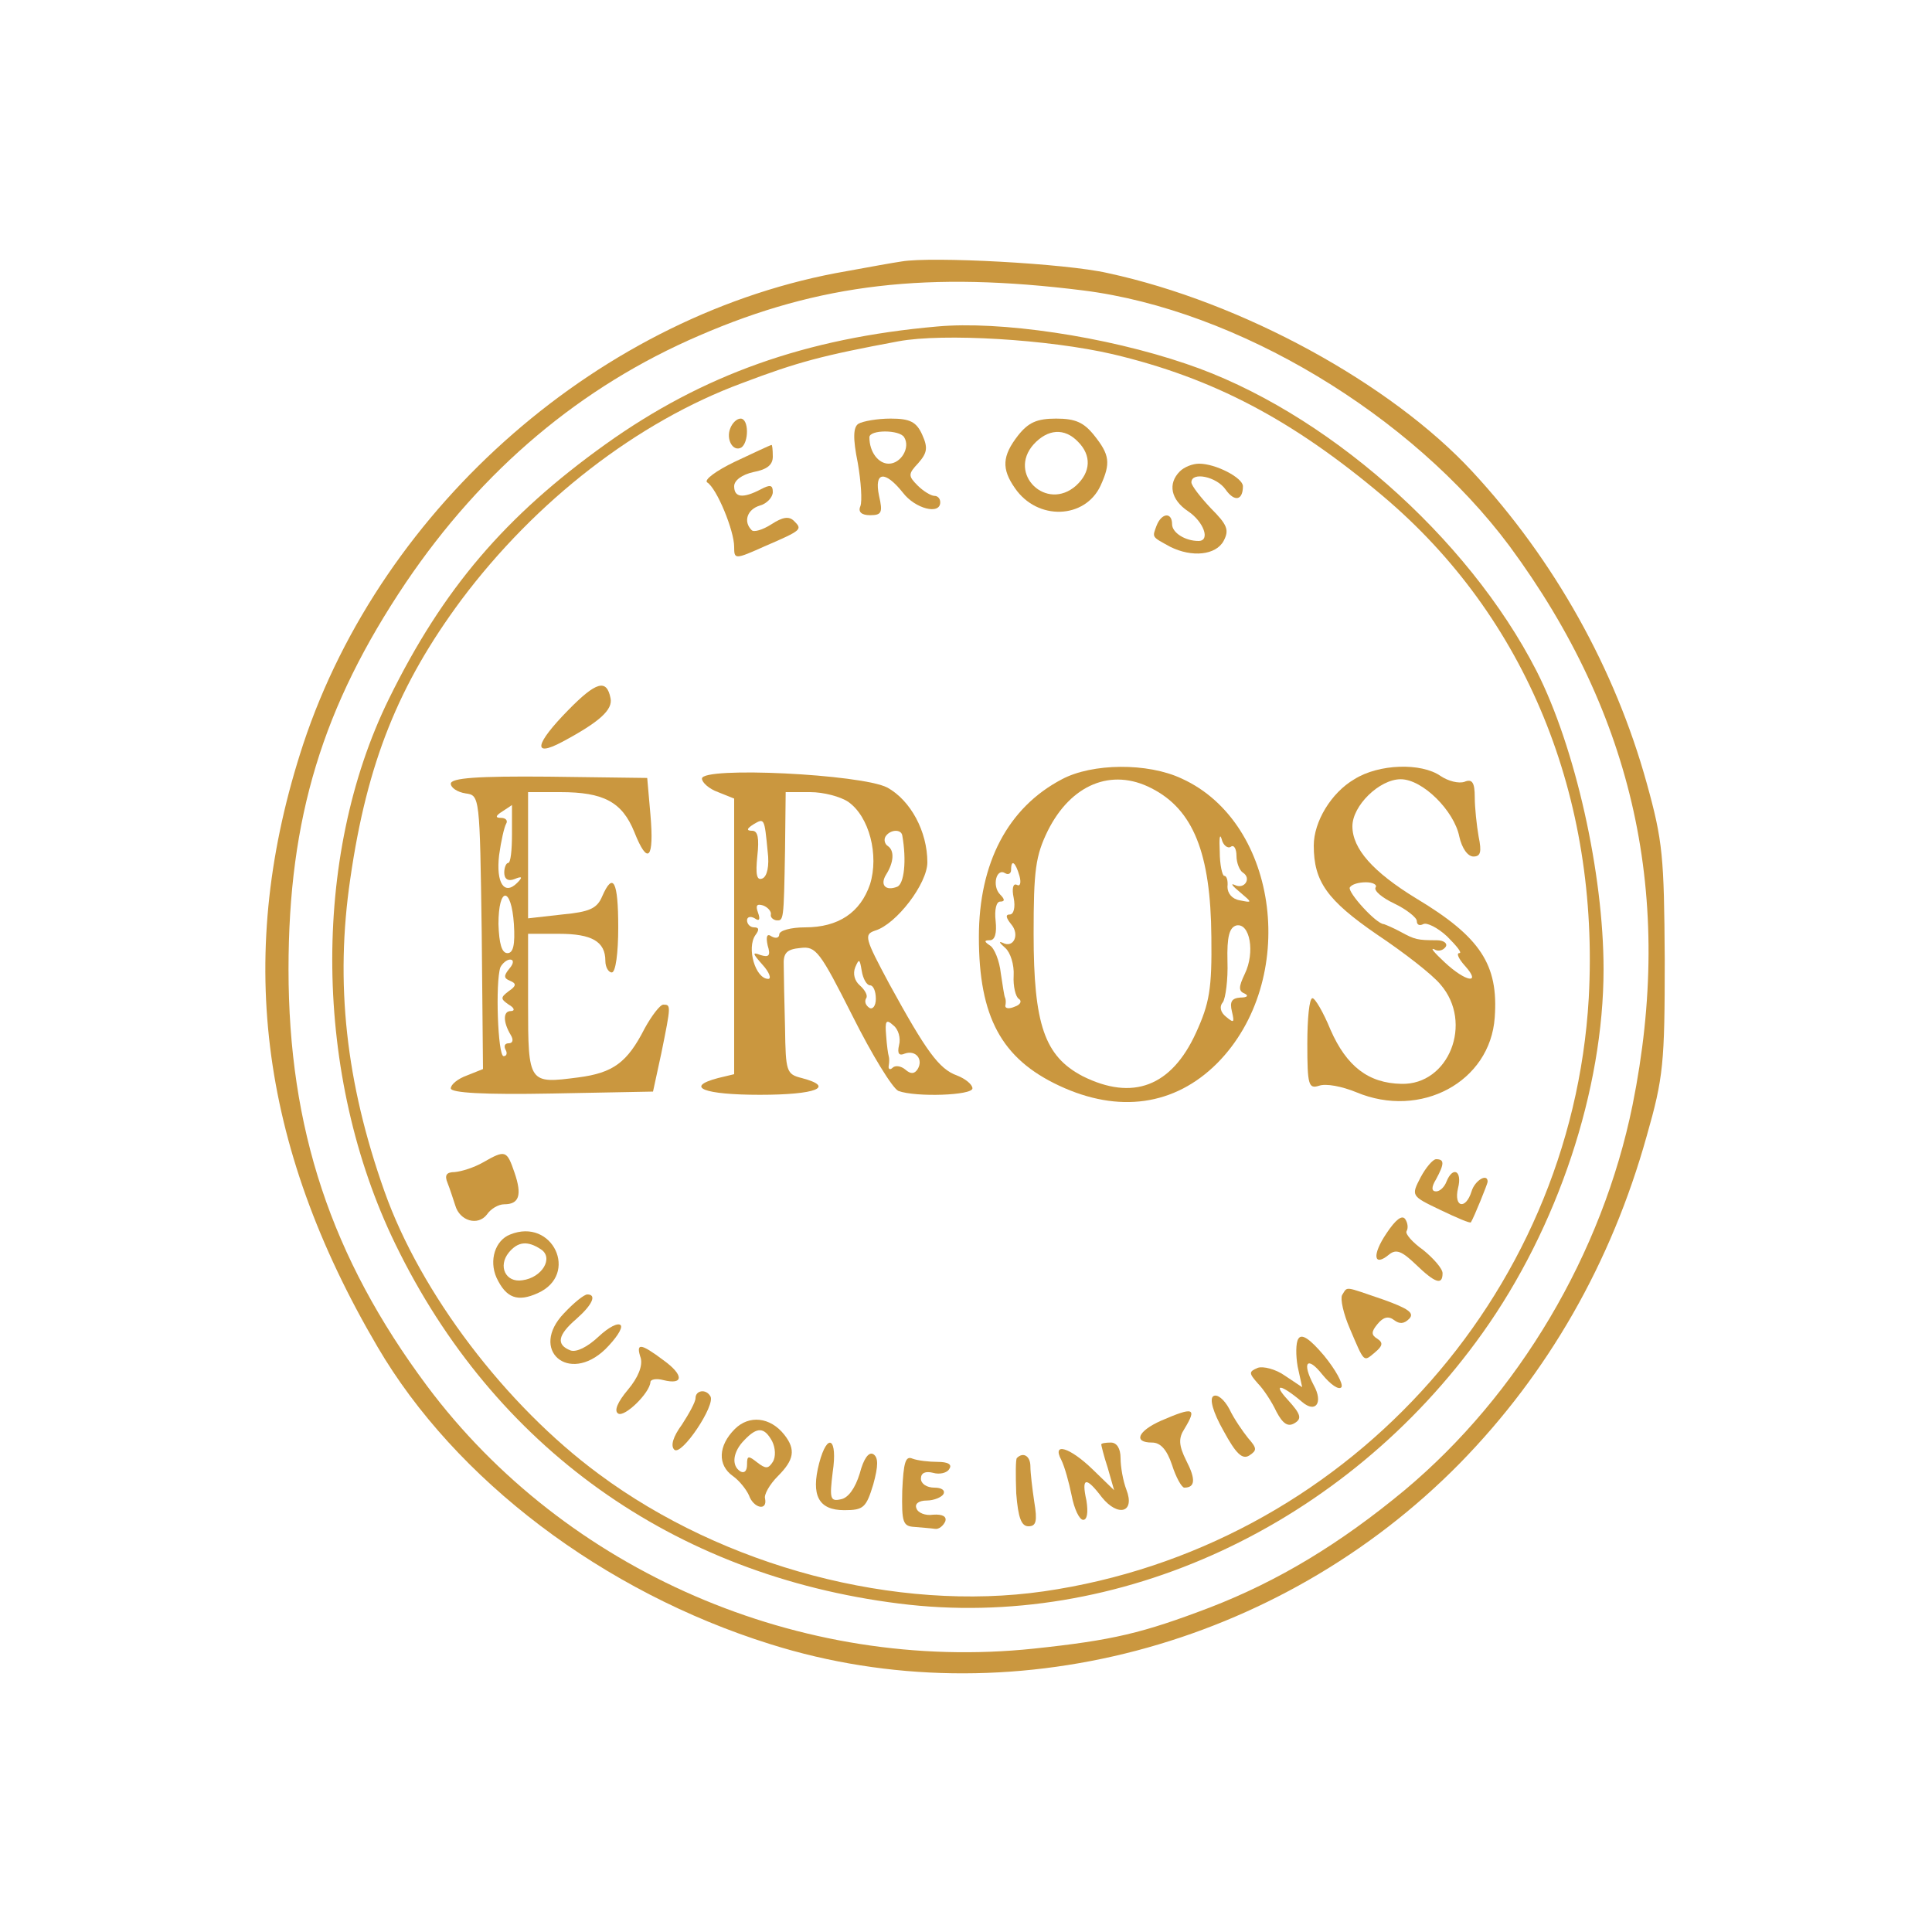  <svg  version="1.0" xmlns="http://www.w3.org/2000/svg"  width="300pt" height="300pt" viewBox="0 0 300 300"  preserveAspectRatio="xMidYMid meet">  <g transform="translate(0,300) scale(0.1,-0.1)" fill="#ca973f" stroke="none"> <path d="M1400 2594 c-14 -2 -52 -9 -85 -15 -379 -65 -721 -363 -844 -734 -106 -322 -70 -621 115 -936 121 -207 351 -381 610 -462 368 -116 790 -5 1071 281 137 140 235 311 290 508 26 91 28 113 28 274 -1 160 -3 184 -28 274 -49 177 -143 346 -271 484 -126 136 -357 263 -566 308 -65 15 -274 26 -320 18z m282 -45 c239 -30 510 -193 662 -397 194 -263 256 -546 191 -868 -47 -231 -177 -450 -354 -598 -100 -83 -196 -141 -302 -182 -105 -40 -151 -51 -274 -64 -362 -38 -727 120 -942 408 -149 200 -215 400 -215 647 0 235 53 408 182 600 119 176 272 305 456 384 187 81 356 100 596 70z"/> <path d="M1455 2493 c-204 -18 -364 -75 -515 -183 -155 -111 -252 -224 -336 -395 -121 -246 -117 -586 10 -847 153 -315 431 -514 782 -558 340 -43 693 121 906 420 117 164 188 378 188 565 0 149 -44 345 -104 463 -107 209 -330 405 -544 477 -126 43 -290 67 -387 58z m273 -43 c156 -37 279 -102 419 -220 223 -188 337 -468 320 -780 -27 -466 -383 -854 -846 -921 -229 -33 -497 38 -691 182 -145 107 -277 281 -333 439 -60 169 -77 324 -53 486 26 180 75 301 172 432 116 155 274 277 436 337 87 33 125 43 243 65 70 13 234 3 333 -20z"/> <path d="M1134 2335 c-7 -17 4 -37 17 -30 12 8 12 45 -1 45 -6 0 -13 -7 -16 -15z"/> <path d="M1333 2342 c-8 -5 -9 -22 -1 -61 5 -29 7 -59 4 -67 -4 -9 2 -14 15 -14 18 0 20 4 14 30 -8 38 9 40 37 5 19 -25 58 -35 58 -15 0 6 -4 10 -9 10 -5 0 -17 7 -26 16 -15 15 -15 18 1 35 14 16 15 24 6 44 -9 20 -19 25 -49 25 -21 0 -43 -4 -50 -8z m71 -21 c10 -16 -5 -41 -24 -41 -16 0 -30 18 -30 41 0 12 47 12 54 0z"/> <path d="M1581 2324 c-25 -32 -26 -52 -5 -82 35 -51 109 -48 133 4 16 35 14 48 -10 78 -16 20 -29 26 -59 26 -30 0 -43 -6 -59 -26z m93 -10 c21 -21 20 -47 -3 -68 -46 -41 -107 18 -66 64 22 24 48 26 69 4z"/> <path d="M1141 2283 c-29 -14 -48 -28 -43 -32 15 -9 42 -75 42 -100 0 -20 1 -20 48 1 58 25 58 26 45 39 -8 8 -18 6 -35 -5 -14 -9 -28 -13 -31 -9 -13 13 -7 32 13 38 11 3 20 13 20 21 0 11 -4 12 -19 4 -27 -14 -41 -13 -41 5 0 9 12 18 30 22 21 4 30 11 30 24 0 11 -1 19 -2 18 -2 0 -27 -12 -57 -26z"/> <path d="M1832 2268 c-19 -19 -14 -44 13 -62 24 -16 35 -46 16 -46 -21 0 -41 13 -41 26 0 19 -16 18 -24 -2 -7 -19 -8 -17 21 -33 34 -17 71 -13 83 9 9 17 6 25 -20 51 -16 17 -30 35 -30 40 0 17 39 9 53 -11 14 -20 27 -17 27 5 0 13 -42 35 -68 35 -10 0 -23 -5 -30 -12z"/> <path d="M882 1897 c-51 -52 -56 -74 -9 -49 58 31 79 50 75 68 -6 30 -22 26 -66 -19z"/> <path d="M1649 1790 c-84 -44 -129 -130 -129 -245 0 -124 35 -189 125 -231 92 -43 179 -31 245 35 127 128 97 373 -55 442 -53 25 -139 24 -186 -1z m139 -14 c65 -33 92 -101 93 -231 1 -81 -3 -103 -24 -149 -38 -83 -98 -106 -176 -67 -59 31 -76 80 -76 221 0 99 3 121 22 160 36 72 99 98 161 66z m123 -91 c5 4 9 -3 9 -14 0 -11 5 -23 10 -26 14 -9 2 -27 -13 -19 -7 3 -3 -2 8 -11 20 -17 20 -17 0 -13 -12 2 -19 11 -19 21 1 9 -1 17 -5 17 -3 0 -7 17 -7 38 -1 20 0 29 3 19 2 -9 9 -15 14 -12z m-328 -45 c3 -11 1 -17 -4 -14 -6 3 -8 -6 -5 -20 3 -15 0 -26 -6 -26 -7 0 -6 -5 2 -15 14 -16 4 -38 -13 -29 -7 3 -5 0 4 -8 8 -7 14 -26 13 -43 -1 -16 3 -33 8 -36 5 -3 3 -9 -6 -12 -9 -4 -15 -3 -15 1 1 4 1 9 0 12 -2 3 -4 21 -7 39 -2 19 -10 39 -17 43 -9 6 -9 8 0 8 8 0 11 11 9 30 -2 17 1 30 7 30 8 0 7 4 0 11 -13 13 -6 42 8 33 5 -3 9 0 9 5 0 18 7 12 13 -9z m350 -152 c-10 -21 -10 -27 0 -31 6 -3 4 -6 -7 -6 -13 -1 -17 -6 -13 -22 4 -17 3 -18 -9 -8 -9 7 -11 16 -5 23 4 6 8 35 7 63 -1 39 3 53 14 56 21 4 29 -42 13 -75z"/> <path d="M2103 1790 c-36 -21 -63 -66 -63 -103 0 -56 21 -85 98 -138 42 -28 87 -63 99 -78 51 -59 13 -156 -61 -154 -51 1 -85 27 -110 84 -11 27 -24 49 -28 49 -5 0 -8 -32 -8 -71 0 -64 2 -70 18 -65 11 4 36 -1 58 -10 100 -42 208 16 215 116 6 82 -22 125 -122 185 -67 41 -99 77 -99 112 0 32 42 73 75 73 34 0 83 -49 91 -89 4 -18 13 -31 22 -31 11 0 13 7 8 31 -3 17 -6 45 -6 61 0 23 -4 29 -16 24 -9 -3 -25 1 -37 9 -30 21 -96 19 -134 -5z m33 -168 c-3 -5 10 -16 29 -25 19 -9 35 -22 35 -27 0 -6 4 -8 10 -5 5 3 22 -5 37 -19 15 -15 24 -26 19 -26 -5 0 -1 -9 9 -20 26 -29 1 -25 -32 6 -15 14 -23 23 -16 20 6 -4 14 -2 18 4 3 5 -3 10 -14 10 -30 0 -34 1 -56 13 -11 6 -23 11 -26 12 -12 0 -57 50 -53 57 3 5 14 8 25 8 11 0 18 -4 15 -8z"/> <path d="M700 1783 c0 -6 10 -13 23 -15 22 -3 22 -4 25 -216 l2 -212 -25 -10 c-14 -5 -25 -14 -25 -20 0 -7 52 -10 157 -8 l157 3 13 60 c15 74 15 75 3 75 -5 0 -18 -17 -29 -37 -27 -53 -49 -69 -103 -76 -77 -10 -78 -10 -78 114 l0 109 48 0 c51 0 72 -12 72 -42 0 -10 5 -18 10 -18 6 0 10 30 10 70 0 72 -8 87 -25 48 -8 -19 -20 -24 -62 -28 l-53 -6 0 98 0 98 50 0 c67 0 96 -15 115 -62 21 -53 31 -42 25 27 l-5 57 -153 2 c-111 1 -152 -2 -152 -11z m95 -78 c0 -25 -2 -45 -6 -45 -3 0 -6 -7 -6 -15 0 -10 6 -14 16 -10 12 5 13 3 4 -6 -20 -20 -33 0 -28 43 3 22 8 44 11 49 3 5 -1 9 -8 9 -9 0 -9 3 2 10 8 5 15 10 15 10 0 0 0 -20 0 -45z m3 -140 c2 -32 -1 -45 -10 -45 -9 0 -13 15 -14 45 0 59 20 59 24 0z m-7 -69 c-9 -11 -9 -15 1 -19 10 -4 10 -8 -2 -16 -13 -10 -13 -12 0 -21 9 -5 10 -10 3 -10 -12 0 -12 -17 0 -37 5 -8 3 -13 -3 -13 -6 0 -8 -4 -5 -10 3 -5 2 -10 -3 -10 -9 0 -13 115 -5 138 3 6 10 12 15 12 6 0 6 -6 -1 -14z"/> <path d="M1090 1791 c0 -6 11 -16 25 -21 l25 -10 0 -214 0 -214 -25 -6 c-53 -14 -22 -26 65 -26 87 0 118 12 65 26 -24 6 -25 10 -26 78 -1 39 -2 82 -2 96 -1 20 4 26 26 28 24 3 30 -5 81 -106 30 -60 62 -112 71 -116 27 -10 115 -7 115 4 0 6 -11 15 -24 20 -28 10 -48 38 -105 142 -38 71 -40 77 -22 83 33 10 81 73 81 106 0 48 -26 96 -62 116 -40 21 -288 33 -288 14z m227 -36 c33 -23 48 -83 34 -128 -15 -44 -49 -67 -101 -67 -22 0 -40 -5 -40 -11 0 -5 -5 -7 -12 -3 -7 5 -9 0 -6 -14 5 -16 2 -19 -11 -15 -13 5 -13 3 3 -15 11 -12 14 -22 9 -22 -20 0 -34 48 -20 68 6 8 6 12 -2 12 -6 0 -11 5 -11 11 0 5 5 7 12 3 7 -5 9 -2 5 9 -4 11 -2 14 8 11 8 -3 13 -10 12 -14 -1 -4 3 -8 8 -9 12 -1 12 -2 14 109 l1 90 38 0 c21 0 47 -7 59 -15z m-125 -77 c3 -23 -1 -39 -8 -42 -9 -4 -11 6 -8 35 3 27 1 39 -8 39 -9 0 -9 3 2 10 17 10 17 10 22 -42z m209 25 c7 -39 3 -76 -8 -80 -18 -7 -27 3 -17 19 12 19 13 37 3 44 -5 3 -7 10 -4 15 7 11 24 12 26 2z m-50 -233 c5 0 9 -9 9 -21 0 -11 -5 -17 -10 -14 -6 4 -8 10 -5 15 3 4 -2 13 -10 20 -8 7 -11 18 -7 28 6 14 7 13 10 -5 2 -13 8 -23 13 -23z m45 -93 c-3 -13 0 -17 9 -13 17 6 29 -9 20 -24 -5 -8 -11 -8 -19 -1 -7 6 -16 7 -20 3 -4 -4 -7 -2 -6 3 1 6 1 12 0 15 -1 3 -3 17 -4 32 -2 23 0 26 11 16 8 -6 12 -20 9 -31z"/> <path d="M750 1195 c-14 -8 -33 -14 -44 -15 -13 0 -16 -5 -11 -17 4 -10 9 -26 12 -35 7 -24 35 -32 49 -14 6 9 18 16 27 16 23 0 28 14 16 49 -12 35 -14 36 -49 16z"/> <path d="M2206 1172 c-15 -29 -15 -29 31 -51 25 -12 46 -21 47 -19 5 8 26 60 26 63 0 14 -20 2 -25 -15 -9 -29 -28 -25 -21 5 7 27 -8 35 -18 10 -3 -8 -10 -15 -16 -15 -7 0 -8 6 0 19 13 24 13 31 0 31 -5 0 -16 -13 -24 -28z"/> <path d="M2153 1085 c-23 -34 -20 -53 4 -33 11 9 20 5 41 -15 31 -30 42 -33 42 -14 0 7 -14 23 -30 36 -17 12 -28 25 -26 29 3 5 2 13 -2 19 -5 7 -15 -1 -29 -22z"/> <path d="M792 1083 c-23 -9 -33 -40 -21 -67 15 -32 33 -38 64 -24 65 29 23 118 -43 91z m48 -23 c20 -13 2 -44 -29 -48 -26 -4 -38 22 -21 43 14 17 29 19 50 5z"/> <path d="M2084 989 c-3 -6 2 -29 12 -52 23 -54 21 -52 39 -37 12 10 13 15 4 21 -10 6 -10 11 0 23 9 11 17 13 26 6 8 -6 15 -6 23 2 9 9 -1 16 -40 30 -62 21 -55 21 -64 7z"/> <path d="M876 961 c-55 -57 7 -111 64 -56 16 16 27 32 24 37 -4 5 -19 -3 -34 -17 -18 -17 -35 -25 -44 -22 -23 9 -20 24 9 49 25 22 32 38 17 38 -5 0 -21 -13 -36 -29z"/> <path d="M2016 921 c-4 -6 -4 -26 -1 -43 l7 -32 -27 18 c-14 10 -34 15 -42 12 -14 -6 -14 -8 0 -24 9 -9 22 -29 29 -44 10 -19 18 -24 28 -18 12 7 10 14 -10 36 -25 27 -11 25 22 -3 21 -18 33 -1 18 26 -19 36 -10 46 13 17 13 -16 26 -25 30 -20 3 5 -9 27 -27 49 -22 26 -35 35 -40 26z"/> <path d="M995 891 c3 -12 -4 -30 -20 -49 -16 -19 -22 -33 -15 -37 10 -6 49 32 50 49 0 4 9 6 20 3 32 -8 32 8 0 31 -36 27 -43 27 -35 3z"/> <path d="M1080 829 c0 -6 -10 -24 -21 -41 -14 -19 -18 -33 -12 -39 11 -11 65 70 56 83 -7 12 -23 9 -23 -3z"/> <path d="M1884 832 c-6 -4 -1 -24 16 -54 19 -35 29 -45 40 -38 12 8 12 11 -2 27 -8 10 -22 30 -29 45 -8 15 -19 24 -25 20z"/> <path d="M1803 794 c-36 -16 -44 -34 -14 -34 13 0 23 -11 31 -35 6 -19 15 -35 19 -35 17 0 18 13 3 42 -12 24 -12 35 -3 49 20 33 15 35 -36 13z"/> <path d="M1141 781 c-26 -26 -27 -56 -3 -73 10 -7 21 -21 25 -30 7 -20 29 -25 25 -5 -2 6 7 22 20 35 25 25 28 41 10 64 -22 28 -55 31 -77 9z m58 -19 c5 -10 6 -24 1 -32 -7 -11 -11 -11 -24 -1 -14 11 -16 11 -16 -3 0 -10 -4 -14 -10 -11 -15 9 -12 31 6 49 20 21 31 20 43 -2z"/> <path d="M1272 728 c-13 -50 -1 -73 39 -73 30 0 34 4 45 40 8 29 8 42 0 47 -7 4 -15 -7 -21 -30 -7 -23 -18 -38 -29 -40 -17 -4 -18 1 -13 42 8 53 -8 63 -21 14z"/> <path d="M1710 757 c0 -1 4 -18 10 -36 l10 -35 -33 32 c-36 35 -64 43 -49 15 5 -10 12 -35 16 -55 4 -21 12 -38 18 -38 6 0 8 11 5 30 -8 36 -1 38 24 5 25 -31 52 -24 38 12 -5 13 -9 35 -9 49 0 15 -6 24 -15 24 -8 0 -15 -1 -15 -3z"/> <path d="M1401 685 c-1 -49 1 -55 19 -56 11 -1 25 -2 32 -3 6 -1 13 5 16 12 2 7 -4 11 -19 10 -12 -2 -24 3 -26 10 -3 7 4 12 16 12 11 0 23 5 26 10 3 6 -3 10 -14 10 -12 0 -21 6 -21 14 0 9 7 12 19 9 10 -3 22 0 25 6 5 7 -2 11 -18 11 -13 0 -31 2 -39 5 -11 5 -14 -6 -16 -50z"/> <path d="M1579 736 c-2 -2 -2 -27 -1 -55 3 -38 8 -51 19 -51 12 0 14 8 9 38 -3 20 -6 45 -6 55 0 16 -11 23 -21 13z"/> </g> </svg> 